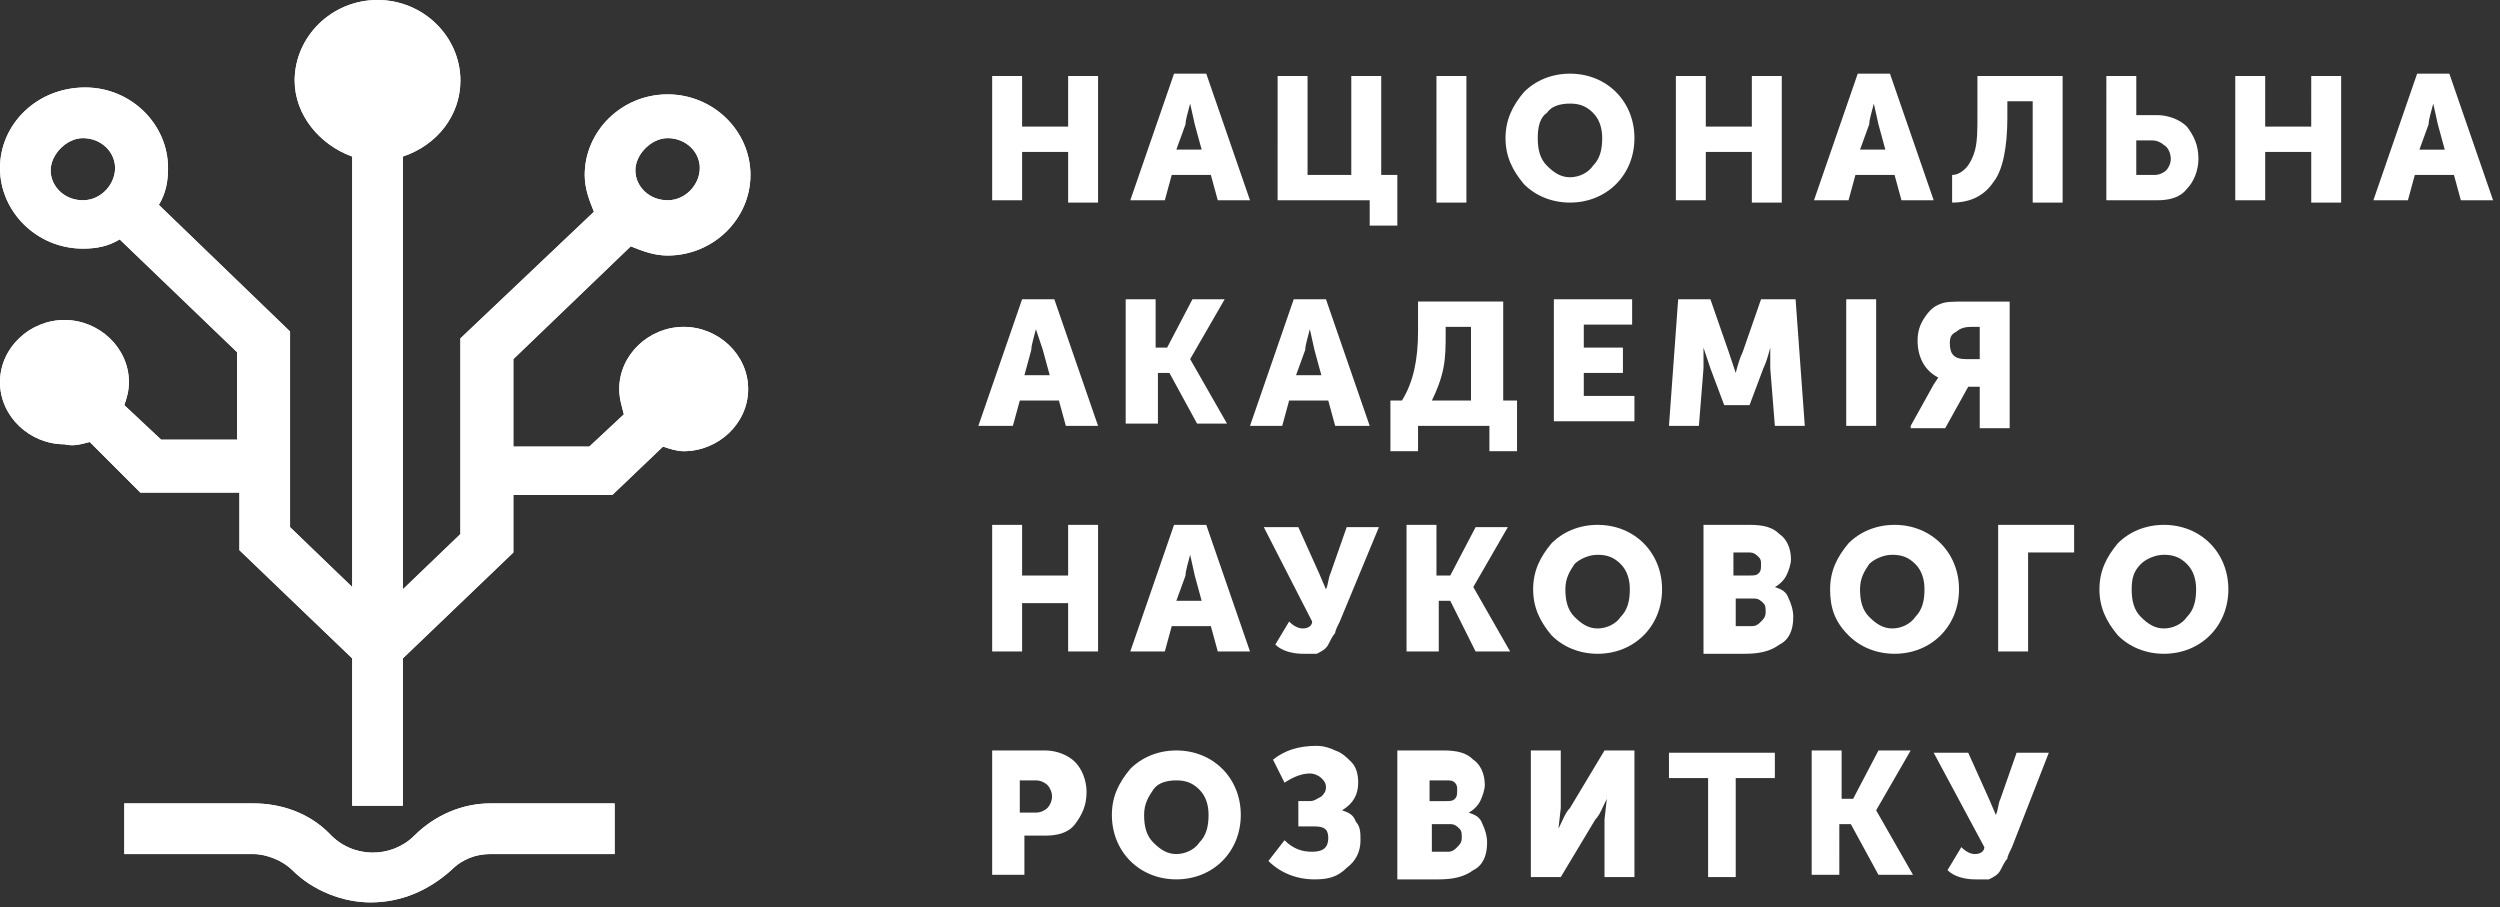 <svg id="Слой_1" xmlns="http://www.w3.org/2000/svg" xmlns:xlink="http://www.w3.org/1999/xlink" viewBox="0 0 108.6 39.4"><rect x="0" y="0" width="108.6" height="39.4" fill="#333333" stroke="none"/><style>.st2{fill:#fff}</style><g id="XMLID_385_"><g id="XMLID_502_"><defs><path id="XMLID_503_" d="M3.9 19.2l2.2 2.2h4.3v2.5l4.9 4.7V35h2.2v-6.4l4.8-4.6v-2.5h4.3l2.2-2.1c.3.1.6.2.9.2 1.5 0 2.8-1.2 2.8-2.7 0-1.5-1.3-2.7-2.8-2.7-1.5 0-2.8 1.2-2.8 2.7 0 .4.1.7.2 1.1l-1.5 1.4h-3.3v-3.8l5.1-4.9c.5.2 1 .4 1.6.4 2 0 3.6-1.6 3.6-3.5S31 4.1 29 4.1s-3.6 1.6-3.6 3.5c0 .6.2 1.1.4 1.6L20 14.7v8.5l-2.5 2.4V6.8C19 6.3 20 5 20 3.5 20 1.6 18.4 0 16.4 0s-3.6 1.6-3.6 3.5c0 1.5 1.1 2.8 2.5 3.3v18.7l-2.7-2.6v-8.5L6.9 8.9c.3-.5.4-1 .4-1.6 0-1.9-1.6-3.5-3.6-3.5C1.6 3.8 0 5.4 0 7.3s1.6 3.5 3.6 3.5c.6 0 1.1-.1 1.6-.4l5.1 4.9v3.8H7l-1.6-1.5c.1-.3.2-.6.2-1 0-1.5-1.3-2.7-2.8-2.7-1.5 0-2.8 1.2-2.8 2.7 0 1.5 1.3 2.7 2.8 2.7.4.1.7 0 1.1-.1zM29 6c.8 0 1.4.6 1.4 1.3s-.6 1.4-1.4 1.4c-.8 0-1.4-.6-1.4-1.3S28.3 6 29 6M3.6 8.7c-.8 0-1.4-.6-1.4-1.3S2.9 6 3.6 6C4.4 6 5 6.6 5 7.3s-.6 1.4-1.4 1.4"/></defs><use xlink:href="#XMLID_503_" overflow="visible" fill-rule="evenodd" clip-rule="evenodd" fill="#fff"/><clipPath id="XMLID_2_"><use xlink:href="#XMLID_503_" overflow="visible"/></clipPath><path id="XMLID_507_" clip-path="url(#XMLID_2_)" fill="#fff" d="M-2.7-2.7h38.1v40.3H-2.7z"/></g><g id="XMLID_496_"><defs><path id="XMLID_500_" d="M14.3 36.2c-.9-.9-2.1-1.3-3.3-1.3H5.4v2.2H11c.6 0 1.3.3 1.7.7.9.9 2.2 1.4 3.4 1.4 1.3 0 2.5-.5 3.5-1.4.5-.5 1.1-.7 1.7-.7h5.4v-2.2h-5.4c-1.2 0-2.4.5-3.3 1.4-1 1-2.7 1-3.7-.1z"/></defs><use xlink:href="#XMLID_500_" overflow="visible" fill-rule="evenodd" clip-rule="evenodd" fill="#fff"/><clipPath id="XMLID_3_"><use xlink:href="#XMLID_500_" overflow="visible"/></clipPath><path id="XMLID_501_" clip-path="url(#XMLID_3_)" fill="#fff" d="M2.7 32.1h26.7v9.8H2.7z"/></g><path id="XMLID_438_" class="st2" d="M43.1 8.7V3.3h1.3v2.2h2V3.3h1.3v5.5h-1.3V6.6h-2v2.1h-1.3zm6 0L51 3.2h1.4l1.9 5.5h-1.4l-.3-1.1h-1.7l-.3 1.1h-1.5zm2-2.2h1.1l-.3-1.1-.2-.9c-.1.4-.2.7-.2.9l-.4 1.1zm4.4 2.2V3.3h1.3v4.3h1.9V3.3H60v4.3h.7v2.2h-1.2V8.7h-4zm6.9 0V3.3h1.3v5.5h-1.3zm3-2.7c0-.8.3-1.4.8-2 .5-.5 1.2-.8 2-.8s1.5.3 2 .8.8 1.2.8 2-.3 1.5-.8 2-1.2.8-2 .8-1.5-.3-2-.8c-.5-.6-.8-1.2-.8-2zm1.4 0c0 .5.1.9.4 1.2.3.3.6.5 1 .5s.8-.2 1-.5c.3-.3.4-.7.4-1.2 0-.4-.1-.8-.4-1.1-.3-.3-.6-.4-1-.4s-.8.1-1 .4c-.3.2-.4.6-.4 1.1zm6 2.7V3.3h1.3v2.2h2V3.3h1.3v5.5h-1.3V6.6h-2v2.1h-1.3zm6 0l1.9-5.5h1.4L84 8.7h-1.4l-.3-1.1h-1.7l-.3 1.1h-1.5zm2-2.2h1.1l-.3-1.1-.2-.9c-.1.4-.2.7-.2.9l-.4 1.1zm4 1.1c.2 0 .4-.1.6-.3.1-.1.3-.4.4-.8.1-.4.1-.9.1-1.5V3.3h3.7v5.5h-1.3V4.4h-1.1v.7c0 1.3-.2 2.3-.6 2.8-.4.6-1 .9-1.8.9V7.6zm6.7 1.1V3.3h1.3V5h.9c.5 0 1 .2 1.3.5.3.4.5.8.5 1.4 0 .5-.2 1-.5 1.3-.3.4-.8.5-1.3.5h-2.2zm1.4-1.1h.7c.2 0 .4-.1.5-.2.1-.1.2-.3.2-.5s-.1-.5-.3-.6c-.1-.1-.3-.2-.5-.2h-.7v1.5zm4.2 1.1V3.3h1.3v2.2h2V3.3h1.3v5.5h-1.3V6.6h-2v2.1h-1.3zm6 0l1.9-5.5h1.4l1.9 5.5h-1.4l-.3-1.1h-1.7l-.3 1.1h-1.5zm2-2.2h1.1l-.3-1.1-.2-.9c-.1.4-.2.7-.2.9l-.4 1.1z"/><path id="XMLID_421_" class="st2" d="M42.5 18.5l1.9-5.5h1.4l1.9 5.5h-1.4l-.3-1.1h-1.7l-.3 1.1h-1.5zm2-2.2h1.1l-.3-1.1-.3-.9c-.1.4-.2.7-.2.9l-.3 1.1zm4.4 2.2V13h1.3v2.1h.5l1.1-2.1h1.4l-1.5 2.6 1.6 2.8H52l-1.2-2.2h-.5v2.2h-1.4zm5.4 0l1.9-5.5h1.4l1.9 5.5H58l-.3-1.1H56l-.3 1.1h-1.4zm2-2.2h1.1l-.3-1.1-.2-.9c-.1.4-.2.7-.2.9l-.4 1.1zm4 1.1h.6c.5-.8.7-1.8.7-3v-1.3h3.7v4.3h.6v2.2h-1.2v-1.1h-3.1v1.1h-1.2v-2.2zm1.9 0h1.7v-3.2h-1.1v.3c0 .5 0 1-.1 1.5s-.3 1-.5 1.4zm5.3 1.1V13h3.4v1.1h-2.1v1h1.7v1.1h-1.7v1H71v1.1h-3.5zm5 0l.4-5.5h1.4l.8 2.3.3.9c.1-.4.2-.7.3-.9l.8-2.3H78l.4 5.5h-1.3l-.2-2.5v-.9c-.1.4-.2.7-.3.9l-.6 1.6h-1.1l-.6-1.6-.3-.9v.9l-.2 2.5h-1.3zm7.7 0V13h1.3v5.5h-1.3zm2.8 0l1-1.8.2-.3c-.6-.3-.9-.9-.9-1.6 0-.4.1-.7.3-1 .2-.3.4-.5.7-.6.2-.1.6-.1 1.1-.1h1.9v5.5H86v-1.8h-.5l-1 1.8H83zm1.7-3.6c0 .5.2.7.7.7h.6v-1.4h-.4c-.3 0-.5.1-.6.2-.2.1-.3.2-.3.5z"/><path id="XMLID_399_" class="st2" d="M43.1 28.3v-5.5h1.3V25h2v-2.2h1.3v5.5h-1.3v-2.1h-2v2.1h-1.3zm6 0l1.9-5.5h1.4l1.9 5.5h-1.4l-.3-1.1h-1.7l-.3 1.1h-1.5zm2-2.2h1.1l-.3-1.1-.2-.9c-.1.4-.2.7-.2.9l-.4 1.1zm5.5 2.3c-.4 0-.9-.1-1.2-.4l.6-1c.2.2.4.3.6.3.2 0 .4-.1.4-.3l-2.1-4.1h1.5l.9 2 .3.7c.1-.2.1-.5.2-.7l.7-2h1.4L58.2 27c-.1.2-.2.4-.2.5-.1.1-.2.3-.3.5-.1.2-.3.3-.5.4h-.6zm4.5-.1v-5.5h1.3V25h.6l1.1-2.1h1.4L64 25.5l1.6 2.8h-1.5L63 26.1h-.5v2.2h-1.4zm5.5-2.7c0-.8.3-1.4.8-2 .5-.5 1.2-.8 2-.8s1.5.3 2 .8.8 1.2.8 2-.3 1.5-.8 2-1.2.8-2 .8-1.5-.3-2-.8c-.5-.6-.8-1.2-.8-2zm1.4 0c0 .5.1.9.4 1.2.3.3.6.5 1 .5s.8-.2 1-.5c.3-.3.4-.7.4-1.2 0-.4-.1-.8-.4-1.1-.3-.3-.6-.4-1-.4s-.8.2-1 .4c-.2.3-.4.6-.4 1.1zm6 2.7v-5.5h2c.6 0 1 .1 1.3.4.3.2.5.6.5 1.1 0 .2-.1.5-.2.7-.1.2-.3.4-.5.5.3.1.5.2.6.5.1.2.2.5.2.8 0 .6-.2 1-.6 1.2-.4.3-.9.4-1.5.4H74zm1.3-3.3h.7c.2 0 .3 0 .4-.1.1-.1.1-.2.1-.4 0-.1 0-.2-.1-.3-.1-.1-.2-.2-.4-.2h-.7v1zm0 2.2h.8c.2 0 .3-.1.4-.2.1-.1.2-.2.2-.4s0-.3-.1-.4c-.1-.1-.2-.2-.4-.2h-.8v1.2zm4.2-1.6c0-.8.3-1.4.8-2 .5-.5 1.2-.8 2-.8s1.5.3 2 .8.8 1.2.8 2-.3 1.5-.8 2-1.2.8-2 .8-1.5-.3-2-.8c-.6-.6-.8-1.2-.8-2zm1.3 0c0 .5.1.9.4 1.2.3.3.6.5 1 .5s.8-.2 1-.5c.3-.3.4-.7.4-1.2 0-.4-.1-.8-.4-1.1-.3-.3-.6-.4-1-.4s-.8.2-1 .4c-.2.3-.4.6-.4 1.1zm6 2.7v-5.5h3.3V24h-2v4.3h-1.3zm4.4-2.7c0-.8.3-1.4.8-2 .5-.5 1.2-.8 2-.8s1.5.3 2 .8.8 1.2.8 2-.3 1.5-.8 2-1.2.8-2 .8-1.5-.3-2-.8c-.5-.6-.8-1.2-.8-2zm1.4 0c0 .5.1.9.4 1.2.3.3.6.5 1 .5s.8-.2 1-.5c.3-.3.4-.7.4-1.2 0-.4-.1-.8-.4-1.1-.3-.3-.6-.4-1-.4s-.8.2-1 .4c-.3.3-.4.6-.4 1.1z"/><path id="XMLID_387_" class="st2" d="M43.1 38.1v-5.5h2.3c.5 0 1 .2 1.3.5s.5.8.5 1.3c0 .6-.2 1-.5 1.4-.3.4-.8.5-1.3.5h-.9V38h-1.4zm1.3-2.8h.6c.2 0 .4-.1.5-.2.1-.1.2-.3.2-.5s-.1-.4-.2-.5c-.1-.1-.3-.2-.5-.2h-.7v1.4zm3.9.1c0-.8.3-1.4.8-2 .5-.5 1.2-.8 2-.8s1.5.3 2 .8.8 1.2.8 2-.3 1.5-.8 2-1.2.8-2 .8-1.5-.3-2-.8-.8-1.2-.8-2zm1.4 0c0 .5.1.9.4 1.2.3.3.6.5 1 .5s.8-.2 1-.5c.3-.3.4-.7.4-1.2 0-.4-.1-.8-.4-1.1-.3-.3-.6-.4-1-.4s-.8.1-1 .4c-.2.3-.4.6-.4 1.1zm7.4 2.8c-.8 0-1.5-.3-2-.8l.7-.9c.4.4.8.5 1.2.5.5 0 .7-.2.7-.6 0-.4-.2-.5-.6-.5h-.7v-1.1h.5c.2 0 .3-.1.5-.2.1-.1.2-.2.2-.4s-.1-.3-.2-.4c-.1-.1-.3-.2-.5-.2-.4 0-.8.2-1.1.4l-.5-1c.5-.4 1.1-.6 1.9-.6.3 0 .6.1.8.2.3.1.5.3.7.5.2.2.3.5.3.9 0 .5-.2.9-.7 1.2.3.1.5.2.6.5.2.2.2.5.2.8 0 .5-.2.9-.6 1.2-.4.4-.8.5-1.4.5zm3.6-.1v-5.5h2c.6 0 1 .1 1.3.4.3.2.5.6.5 1.1 0 .2-.1.5-.2.7-.1.2-.3.4-.5.5.3.1.5.2.6.5.1.2.2.5.2.8 0 .6-.2 1-.6 1.2-.4.3-.9.4-1.5.4h-1.8zm1.4-3.3h.7c.2 0 .3 0 .4-.1.1-.1.1-.2.1-.4 0-.1 0-.2-.1-.3-.1-.1-.2-.1-.4-.1h-.7v.9zm0 2.2h.8c.2 0 .3-.1.4-.2.1-.1.2-.2.2-.4s0-.3-.1-.4c-.1-.1-.2-.2-.4-.2h-.8V37zm4.4 1.1v-5.5h1.3v2.5l-.1.9c.2-.4.3-.7.5-.9l1.5-2.5H71v5.5h-1.3v-2.5l.1-.9c-.2.4-.3.7-.5.9l-1.5 2.5h-1.3zm7.7 0v-4.3h-1.7v-1.1h4.6v1.1h-1.7v4.3h-1.2zm4.5 0v-5.5H80v2.1h.5l1.1-2.1H83l-1.5 2.6 1.6 2.8h-1.5l-1.2-2.2h-.5V38h-1.2z"/><path id="XMLID_386_" class="st2" d="M85.8 38.2c-.4 0-.9-.1-1.2-.4l.6-1c.2.2.4.3.6.3.2 0 .4-.1.4-.3L84 32.7h1.5l.9 2 .3.7c.1-.2.1-.5.2-.7l.7-2H89l-1.6 4.1c-.1.2-.2.4-.2.5-.1.1-.2.3-.3.5-.1.2-.3.3-.5.4h-.6z"/></g></svg>